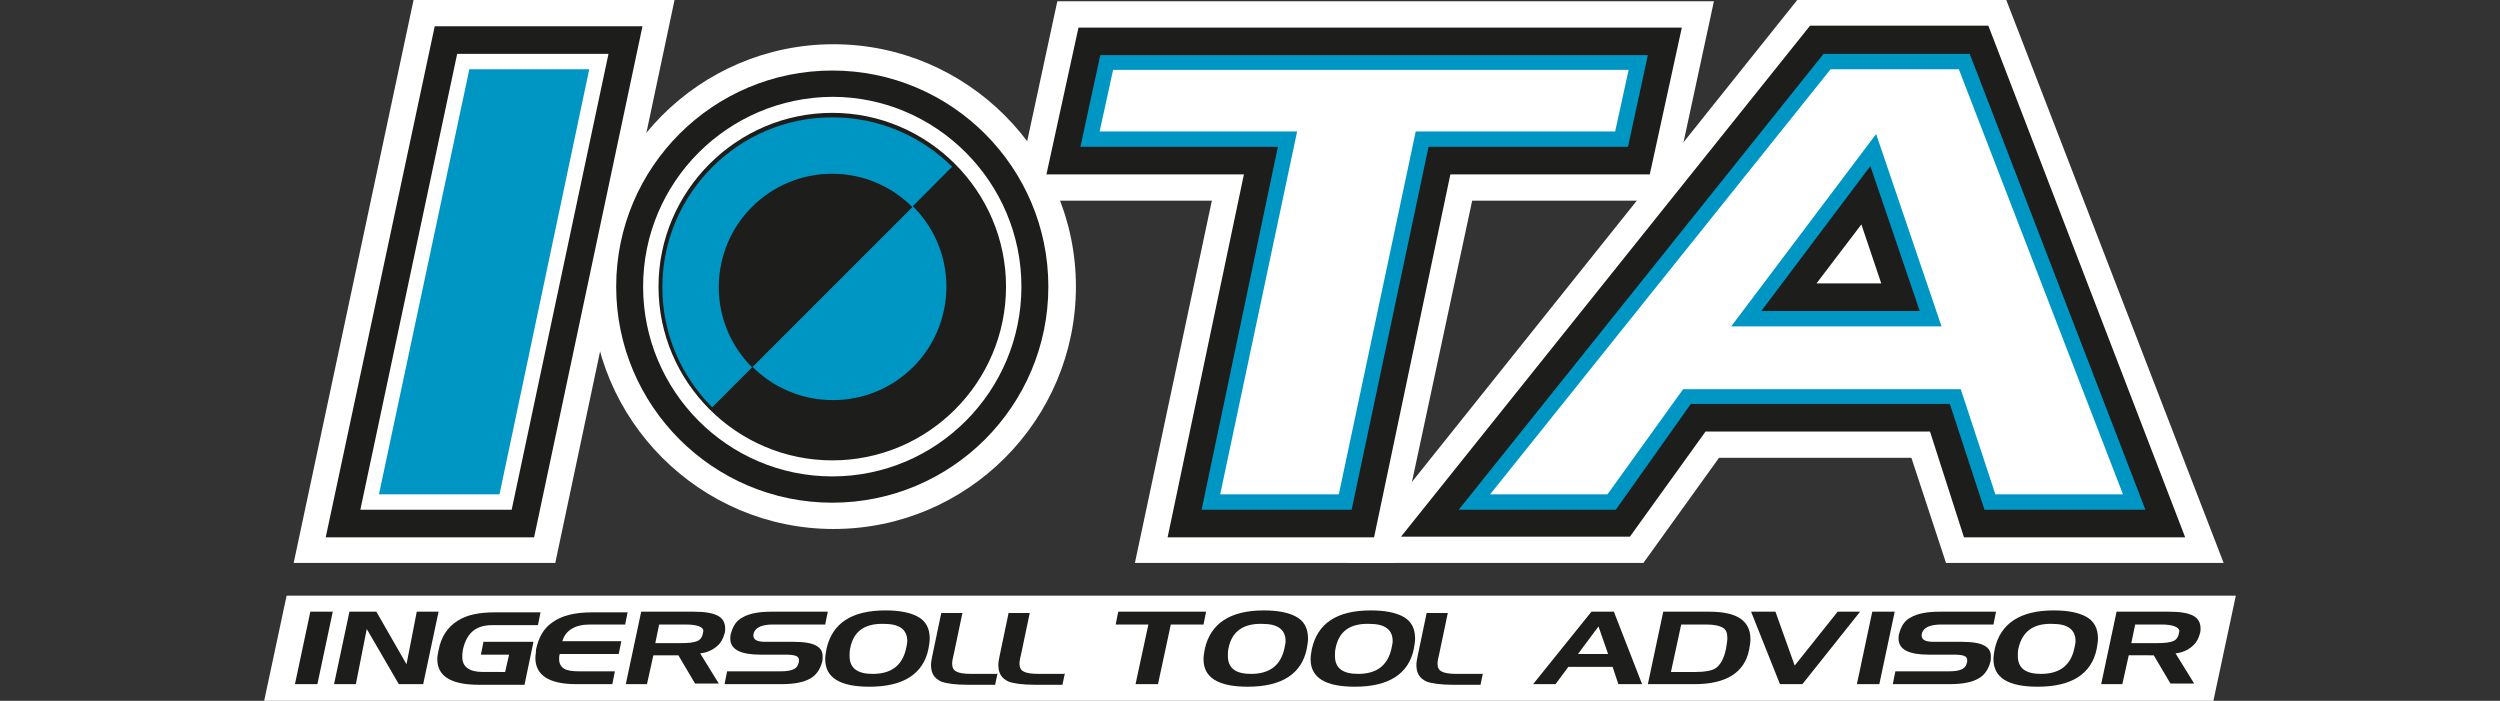 <?xml version="1.0" encoding="utf-8"?>
<!-- Generator: Adobe Illustrator 26.3.1, SVG Export Plug-In . SVG Version: 6.00 Build 0)  -->
<svg version="1.1" id="Layer_1" xmlns="http://www.w3.org/2000/svg" xmlns:xlink="http://www.w3.org/1999/xlink" x="0px" y="0px"
	 viewBox="0 0 389.9 109.3" style="enable-background:new 0 0 389.9 109.3;" xml:space="preserve">
<rect x="0" y="0" width="389.9" height="109.3" fill="#333333" stroke="none"/>
<style type="text/css">
	.st0{fill:#FFFFFF;}
	.st1{fill-rule:evenodd;clip-rule:evenodd;fill:#FFFFFF;}
	.st2{fill:#1D1D1B;}
	.st3{fill:#0096C3;}
	.st4{fill-rule:evenodd;clip-rule:evenodd;fill:#1D1D1B;}
	.st5{fill-rule:evenodd;clip-rule:evenodd;fill:#0096C3;}
</style>
<g>
	<g>
		<g>
			<polygon class="st0" points="348.7,92.9 178.2,92.9 44.7,92.9 41.2,109.3 184.6,109.3 345.5,109.3 345.2,109.3 348.7,92.9 			"/>
		</g>
	</g>
	<g>
		<g>
			<path class="st1" d="M92.2,44.7c0,20.8,17,37.8,37.8,37.8c20.9,0,37.8-17,37.8-37.8c0-20.8-17-37.8-37.8-37.8
				C109.1,6.9,92.2,23.9,92.2,44.7z"/>
		</g>
	</g>
	<g>
		<g>
			<g>
				<path class="st0" d="M217.5,87.8h-40.5L189,31.3h-30.8l6.7-31.1h102.4l-6.7,31.1h-31L217.5,87.8z M200.7,68.7h1.4l10.5-49.4
					h-1.5L200.7,68.7z"/>
			</g>
			<g>
				<path class="st0" d="M346.8,87.8h-43.3l-5.4-16.4h-30l-11.8,16.4h-46.2L280.3,0h32.6L346.8,87.8z M317.3,68.7h1.6L308.2,41
					l6.2,18.3h-0.2L317.3,68.7z"/>
			</g>
		</g>
		<g>
			<g>
				<path class="st2" d="M209.8,78.3h-20.9l11.9-56.6H170l2.6-11.9h82.9l-2.6,11.9h-31.1L209.8,78.3z"/>
				<path class="st0" d="M211.2,80h-24.4l11.9-56.6H168l3.3-15.3h86.3l-3.3,15.3h-31.1L211.2,80z M190.9,76.6h17.5l12-56.6h31.1
					l1.9-8.6H174l-1.9,8.6h30.8L190.9,76.6z"/>
			</g>
			<g>
				<path class="st2" d="M251.4,78.3H230l55-68.7h21.4l26.5,68.7h-22.5L305,61.8h-41.9L251.4,78.3z M272.3,49.7h28.8l-9-26.3
					L272.3,49.7z"/>
				<path class="st0" d="M335.3,80h-26.1l-5.4-16.4H264L252.2,80h-25.8l57.6-72.1h23.4L335.3,80z M311.6,76.6h18.8l-25.2-65.4h-19.5
					l-52.3,65.4h17.1l11.8-16.4h43.9L311.6,76.6z M303.4,51.4H269l23.7-31.5L303.4,51.4z M275.7,48h23.1L291.5,27L275.7,48z"/>
			</g>
		</g>
		<g>
			<g>
				<path class="st2" d="M214.3,83.8h-32.2L194,27.2h-30.8l5-22.9h94.1l-5,22.9h-31.1L214.3,83.8z M195.6,72.8h9.7l12-56.6h31.1
					l0.2-1h-71.6l-0.2,1h30.7L195.6,72.8z"/>
			</g>
			<g>
				<path class="st2" d="M340.8,83.8h-34.5L301,67.3H266l-11.8,16.4h-35.7l63.8-79.7h27.8L340.8,83.8z M314.4,72.8h10.5l-22.2-57.7
					h-7.5l13.7,40.1h-47.5l30.2-40.1h-3.9l-46.2,57.7h7.2l11.8-16.4H309L314.4,72.8z M283.3,44.2h10.1l-3.1-9.2L283.3,44.2z"/>
			</g>
		</g>
		<g>
			<g>
				<path class="st0" d="M209.8,78.3h-20.9l11.9-56.6H170l2.6-11.9h82.9l-2.6,11.9h-31.1L209.8,78.3z"/>
			</g>
			<g>
				<path class="st0" d="M251.4,78.3H230l55-68.7h21.4l26.5,68.7h-22.5L305,61.8h-41.9L251.4,78.3z M272.3,49.7h28.8l-9-26.3
					L272.3,49.7z"/>
			</g>
		</g>
		<g>
			<g>
				<path class="st3" d="M210.8,79.5h-23.4l11.9-56.6h-30.8l3.1-14.3H257l-3.1,14.3h-31.1L210.8,79.5z M190.3,77.1h18.5l12-56.6
					h31.1l2.1-9.6h-80.4l-2.1,9.6h30.8L190.3,77.1z"/>
			</g>
			<g>
				<path class="st3" d="M334.6,79.5h-25.1L304.1,63h-40.4L252,79.5h-24.5l56.9-71.1h22.8L334.6,79.5z M311.2,77.1h19.9l-25.6-66.3
					h-20l-53.1,66.3h18.3l11.8-16.4h43.3L311.2,77.1z M302.8,50.9h-32.8l22.6-30L302.8,50.9z M274.7,48.5h24.7l-7.7-22.6L274.7,48.5
					z"/>
			</g>
		</g>
	</g>
	<g>
		<g>
			<g>
				<path class="st0" d="M86.6,87.8H45.8L64.5,0h40.7L86.6,87.8z M69.4,68.7h1.7l10.5-49.6H80L69.4,68.7z"/>
			</g>
		</g>
		<g>
			<g>
				<path class="st2" d="M72.3,9.6h21.1L78.9,78.3H57.6L72.3,9.6z"/>
				<path class="st0" d="M80.2,80H55.6L70.9,7.9h24.6L80.2,80z M59.7,76.6h17.8l13.8-65.4H73.6L59.7,76.6z"/>
			</g>
		</g>
		<g>
			<g>
				<path class="st2" d="M83.3,83.8H50.8l17-79.7h32.4L83.3,83.8z M64.4,72.8h10l12.2-57.7h-9.9L64.4,72.8z"/>
			</g>
		</g>
		<g>
			<g>
				<path class="st3" d="M72.3,9.6h21.1L78.9,78.3H57.6L72.3,9.6z"/>
			</g>
		</g>
		<g>
			<g>
				<path class="st0" d="M79.8,79.5H56.2L71.3,8.4h23.6L79.8,79.5z M59.1,77.1h18.8l14-66.3H73.2L59.1,77.1z"/>
			</g>
		</g>
	</g>
	<g>
		<g>
			<g>
				<path class="st4" d="M96.1,44.7c0,18.6,15.1,33.7,33.7,33.7c18.6,0,33.7-15.1,33.7-33.7c0-18.6-15.1-33.7-33.7-33.7
					C111.2,11,96.1,26.1,96.1,44.7z"/>
			</g>
		</g>
		<g>
			<g>
				<path class="st1" d="M100.3,44.7c0,16.3,13.2,29.6,29.5,29.6c16.3,0,29.5-13.3,29.5-29.6c0-16.3-13.3-29.6-29.5-29.6
					C113.5,15.2,100.3,28.4,100.3,44.7z"/>
			</g>
		</g>
		<g>
			<g>
				<path class="st5" d="M156.6,44.7c0,14.8-12,26.8-26.8,26.8c-14.8,0-26.8-12-26.8-26.8c0-14.8,12-26.8,26.8-26.8
					C144.6,17.9,156.6,29.9,156.6,44.7z"/>
			</g>
		</g>
		<g>
			<g>
				<path class="st4" d="M110.9,63.7c4.9,4.8,11.5,7.9,18.9,7.9c14.8,0,26.8-12,26.8-26.8c0-7.4-3-14.1-7.9-19L110.9,63.7z"/>
			</g>
		</g>
		<g>
			<g>
				<path class="st5" d="M147.6,44.7c0,9.8-7.9,17.7-17.7,17.7c-9.8,0-17.7-7.9-17.7-17.7S120,27,129.8,27
					C139.6,27,147.6,34.9,147.6,44.7z"/>
			</g>
		</g>
		<g>
			<g>
				<path class="st4" d="M117.3,57.3c-3.2-3.2-5.2-7.6-5.2-12.5c0-9.8,7.9-17.7,17.7-17.7c4.9,0,9.3,2,12.5,5.2L117.3,57.3z"/>
			</g>
		</g>
	</g>
	<g>
		<g>
			<path class="st2" d="M129.8,71.8c-14.9,0-27.1-12.2-27.1-27.1s12.2-27.1,27.1-27.1c14.9,0,27.1,12.2,27.1,27.1
				S144.8,71.8,129.8,71.8z M129.8,18.3c-14.6,0-26.5,11.9-26.5,26.5c0,14.6,11.9,26.5,26.5,26.5c14.6,0,26.5-11.9,26.5-26.5
				C156.3,30.1,144.4,18.3,129.8,18.3z"/>
		</g>
	</g>
	<g>
		<g>
			<g>
				<path class="st2" d="M48.4,95.4h3.5l-2.4,11.3H46L48.4,95.4z"/>
			</g>
		</g>
		<g>
			<g>
				<path class="st2" d="M55.5,106.7h-3.4l2.4-11.3h4.2l4.7,8.2l1.6-8.2h3.4L66,106.7h-3.8l-5-8.6L55.5,106.7z"/>
			</g>
		</g>
		<g>
			<g>
				<path class="st2" d="M78.8,104.7l0.6-2.6h-4.4l0.4-2h7.8l-1.4,6.7h-7.1c-4.3,0-6.5-1.3-6.5-4c0-0.4,0.1-0.9,0.2-1.4
					c0.4-2.1,1.4-3.6,3-4.6c1.4-0.9,3.3-1.3,5.8-1.3h7.1l-0.4,2h-7.2c-1.2,0-2.1,0.3-2.8,0.8c-0.8,0.6-1.4,1.6-1.7,3
					c-0.1,0.5-0.1,0.9-0.1,1.2c0,1.5,1.1,2.3,3.2,2.3H78.8z"/>
			</g>
		</g>
		<g>
			<g>
				<path class="st2" d="M97.9,95.4l-0.4,2H92c-2.3,0-3.8,0.9-4.3,2.6h9.2l-0.4,2h-9.2c-0.1,0.3-0.1,0.6-0.1,0.8
					c0,0.7,0.3,1.2,0.8,1.5c0.5,0.3,1.3,0.4,2.4,0.4h5.5l-0.4,2h-5.6c-4.3,0-6.4-1.4-6.4-4.1c0-0.4,0.1-0.8,0.1-1.3
					c0.4-1.9,1.2-3.3,2.5-4.2c1.5-1.1,3.5-1.6,6.3-1.6H97.9z"/>
			</g>
		</g>
		<g>
			<g>
				<path class="st2" d="M100.9,106.7h-3.3l2.4-11.3h8.2c1.7,0,2.9,0.2,3.7,0.6c0.8,0.4,1.2,1.1,1.2,2c0,0.2,0,0.5-0.1,0.8
					c-0.2,0.8-0.6,1.5-1.2,2c-0.7,0.6-1.6,1-2.6,1.1l2.9,4.7h-3.7l-2.6-4.4h-3.9L100.9,106.7z M106.9,97.4h-4.1l-0.6,2.9h4.1
					c1.1,0,1.9-0.1,2.4-0.3c0.5-0.2,0.8-0.6,0.9-1.1c0-0.2,0.1-0.4,0.1-0.5C109.7,97.8,108.8,97.4,106.9,97.4z"/>
			</g>
		</g>
		<g>
			<g>
				<path class="st2" d="M120.3,95.4h8.8l-0.4,2h-8.2c-0.7,0-1.4,0.1-1.9,0.3c-0.7,0.3-1.1,0.8-1.1,1.4c0,0.7,0.6,1,1.9,1h4.4
					c1.6,0,2.8,0.2,3.5,0.6c0.7,0.4,1,0.9,1,1.7c0,0.3,0,0.6-0.1,0.9c-0.3,1.1-0.9,2-1.8,2.5c-1,0.6-2.5,0.9-4.5,0.9H113l0.4-2h8.3
					c1,0,1.7-0.1,2.2-0.4c0.4-0.2,0.6-0.6,0.7-1.1c0-0.1,0-0.2,0-0.3c0-0.6-0.7-0.8-2.1-0.8h-3.9c-3.1,0-4.7-0.8-4.7-2.5
					c0-0.3,0-0.5,0.1-0.8c0.3-1.1,0.8-2,1.8-2.5C116.8,95.7,118.3,95.4,120.3,95.4z"/>
			</g>
		</g>
		<g>
			<g>
				<path class="st2" d="M138.1,95.2c2.1,0,3.7,0.3,4.9,0.9c1.4,0.7,2,1.9,2,3.5c0,0.5-0.1,1-0.2,1.6c-0.8,3.9-3.9,5.9-9.2,5.9
					c-4.6,0-6.9-1.4-6.9-4.3c0-0.5,0.1-1,0.2-1.6C129.8,97.2,132.8,95.2,138.1,95.2z M132.6,101.1c-0.1,0.4-0.1,0.8-0.1,1.2
					c0,1.9,1.2,2.8,3.6,2.8c2.9,0,4.6-1.3,5.2-3.9c0.1-0.5,0.2-0.9,0.2-1.2c0-1.8-1.2-2.7-3.6-2.7
					C134.8,97.2,133.1,98.5,132.6,101.1z"/>
			</g>
		</g>
		<g>
			<g>
				<path class="st2" d="M155.6,104.9l-0.4,1.9H151c-2,0-3.4-0.2-4.2-0.5c-1.1-0.5-1.6-1.3-1.6-2.6c0-0.4,0.1-0.9,0.2-1.4l1.4-6.7
					h3.3l-1.3,6.2c-0.2,0.8-0.3,1.3-0.3,1.7c0,0.6,0.2,1,0.6,1.2c0.5,0.3,1.3,0.4,2.5,0.4H155.6z"/>
			</g>
		</g>
		<g>
			<g>
				<path class="st2" d="M166.1,104.9l-0.4,1.9h-4.2c-2,0-3.4-0.2-4.2-0.5c-1.1-0.5-1.6-1.3-1.6-2.6c0-0.4,0.1-0.9,0.2-1.4l1.4-6.7
					h3.3l-1.3,6.2c-0.2,0.8-0.3,1.3-0.3,1.7c0,0.6,0.2,1,0.6,1.2c0.5,0.3,1.3,0.4,2.5,0.4H166.1z"/>
			</g>
		</g>
		<g>
			<g>
				<path class="st2" d="M180.6,106.7h-3.5l2-9.3h-5.1l0.4-2h13.7l-0.4,2h-5.1L180.6,106.7z"/>
			</g>
		</g>
		<g>
			<g>
				<path class="st2" d="M197.1,95.2c2.1,0,3.7,0.3,4.9,0.9c1.4,0.7,2,1.9,2,3.5c0,0.5-0.1,1-0.2,1.6c-0.8,3.9-3.9,5.9-9.2,5.9
					c-4.6,0-6.9-1.4-6.9-4.3c0-0.5,0.1-1,0.2-1.6C188.8,97.2,191.9,95.2,197.1,95.2z M191.6,101.1c-0.1,0.4-0.1,0.8-0.1,1.2
					c0,1.9,1.2,2.8,3.6,2.8c2.9,0,4.6-1.3,5.2-3.9c0.1-0.5,0.2-0.9,0.2-1.2c0-1.8-1.2-2.7-3.6-2.7
					C193.9,97.2,192.1,98.5,191.6,101.1z"/>
			</g>
		</g>
		<g>
			<g>
				<path class="st2" d="M213.8,95.2c2.1,0,3.7,0.3,4.9,0.9c1.4,0.7,2,1.9,2,3.5c0,0.5-0.1,1-0.2,1.6c-0.8,3.9-3.9,5.9-9.2,5.9
					c-4.6,0-6.9-1.4-6.9-4.3c0-0.5,0.1-1,0.2-1.6C205.5,97.2,208.5,95.2,213.8,95.2z M208.3,101.1c-0.1,0.4-0.1,0.8-0.1,1.2
					c0,1.9,1.2,2.8,3.6,2.8c2.9,0,4.6-1.3,5.2-3.9c0.1-0.5,0.2-0.9,0.2-1.2c0-1.8-1.2-2.7-3.6-2.7
					C210.5,97.2,208.8,98.5,208.3,101.1z"/>
			</g>
		</g>
		<g>
			<g>
				<path class="st2" d="M231.3,104.9l-0.4,1.9h-4.2c-2,0-3.4-0.2-4.2-0.5c-1.1-0.5-1.6-1.3-1.6-2.6c0-0.4,0.1-0.9,0.2-1.4l1.4-6.7
					h3.3l-1.3,6.2c-0.2,0.8-0.3,1.3-0.3,1.7c0,0.6,0.2,1,0.6,1.2c0.5,0.3,1.3,0.4,2.5,0.4H231.3z"/>
			</g>
		</g>
		<g>
			<g>
				<path class="st2" d="M242.6,106.7h-3.5l9.1-11.3h3.5l4.4,11.3h-3.7l-0.9-2.7h-6.9L242.6,106.7z M246.1,102h4.7l-1.5-4.3
					L246.1,102z"/>
			</g>
		</g>
		<g>
			<g>
				<path class="st2" d="M264.3,106.7H257l2.4-11.3h7.2c4.3,0,6.4,1.4,6.4,4.3c0,0.5-0.1,1-0.2,1.6
					C272.1,104.9,269.2,106.7,264.3,106.7z M266.1,97.4h-3.9l-1.6,7.4h3.9c1.4,0,2.5-0.2,3.1-0.6c0.7-0.5,1.3-1.5,1.6-3.1
					c0.1-0.6,0.2-1.2,0.2-1.6c0-0.8-0.2-1.3-0.7-1.6C268.2,97.6,267.4,97.4,266.1,97.4z"/>
			</g>
		</g>
		<g>
			<g>
				<path class="st2" d="M290.1,95.4l-9,11.3h-3.5l-4.5-11.3h3.8l3,8.4l6.7-8.4H290.1z"/>
			</g>
		</g>
		<g>
			<g>
				<path class="st2" d="M292,95.4h3.5l-2.4,11.3h-3.5L292,95.4z"/>
			</g>
		</g>
		<g>
			<g>
				<path class="st2" d="M302.5,95.4h8.8l-0.4,2h-8.2c-0.7,0-1.4,0.1-1.9,0.3c-0.7,0.3-1.1,0.8-1.1,1.4c0,0.7,0.6,1,1.9,1h4.4
					c1.6,0,2.8,0.2,3.5,0.6c0.7,0.4,1,0.9,1,1.7c0,0.3,0,0.6-0.1,0.9c-0.3,1.1-0.9,2-1.8,2.5c-1,0.6-2.5,0.9-4.5,0.9h-8.9l0.4-2h8.3
					c1,0,1.7-0.1,2.2-0.4c0.4-0.2,0.6-0.6,0.7-1.1c0-0.1,0-0.2,0-0.3c0-0.6-0.7-0.8-2.1-0.8h-3.9c-3.1,0-4.7-0.8-4.7-2.5
					c0-0.3,0-0.5,0.1-0.8c0.3-1.1,0.8-2,1.8-2.5C299,95.7,300.5,95.4,302.5,95.4z"/>
			</g>
		</g>
		<g>
			<g>
				<path class="st2" d="M320.3,95.2c2.1,0,3.7,0.3,4.9,0.9c1.4,0.7,2,1.9,2,3.5c0,0.5-0.1,1-0.2,1.6c-0.8,3.9-3.9,5.9-9.2,5.9
					c-4.6,0-6.9-1.4-6.9-4.3c0-0.5,0.1-1,0.2-1.6C312,97.2,315.1,95.2,320.3,95.2z M314.8,101.1c-0.1,0.4-0.1,0.8-0.1,1.2
					c0,1.9,1.2,2.8,3.6,2.8c2.9,0,4.6-1.3,5.2-3.9c0.1-0.5,0.2-0.9,0.2-1.2c0-1.8-1.2-2.7-3.6-2.7
					C317.1,97.2,315.4,98.5,314.8,101.1z"/>
			</g>
		</g>
		<g>
			<g>
				<path class="st2" d="M331,106.7h-3.3l2.4-11.3h8.2c1.7,0,2.9,0.2,3.7,0.6c0.8,0.4,1.2,1.1,1.2,2c0,0.2,0,0.5-0.1,0.8
					c-0.2,0.8-0.6,1.5-1.2,2c-0.7,0.6-1.6,1-2.6,1.1l2.9,4.7h-3.7l-2.6-4.4H332L331,106.7z M337.1,97.4H333l-0.6,2.9h4.1
					c1.1,0,1.9-0.1,2.4-0.3c0.5-0.2,0.8-0.6,0.9-1.1c0-0.2,0.1-0.4,0.1-0.5C339.8,97.8,338.9,97.4,337.1,97.4z"/>
			</g>
		</g>
	</g>
</g>
</svg>
